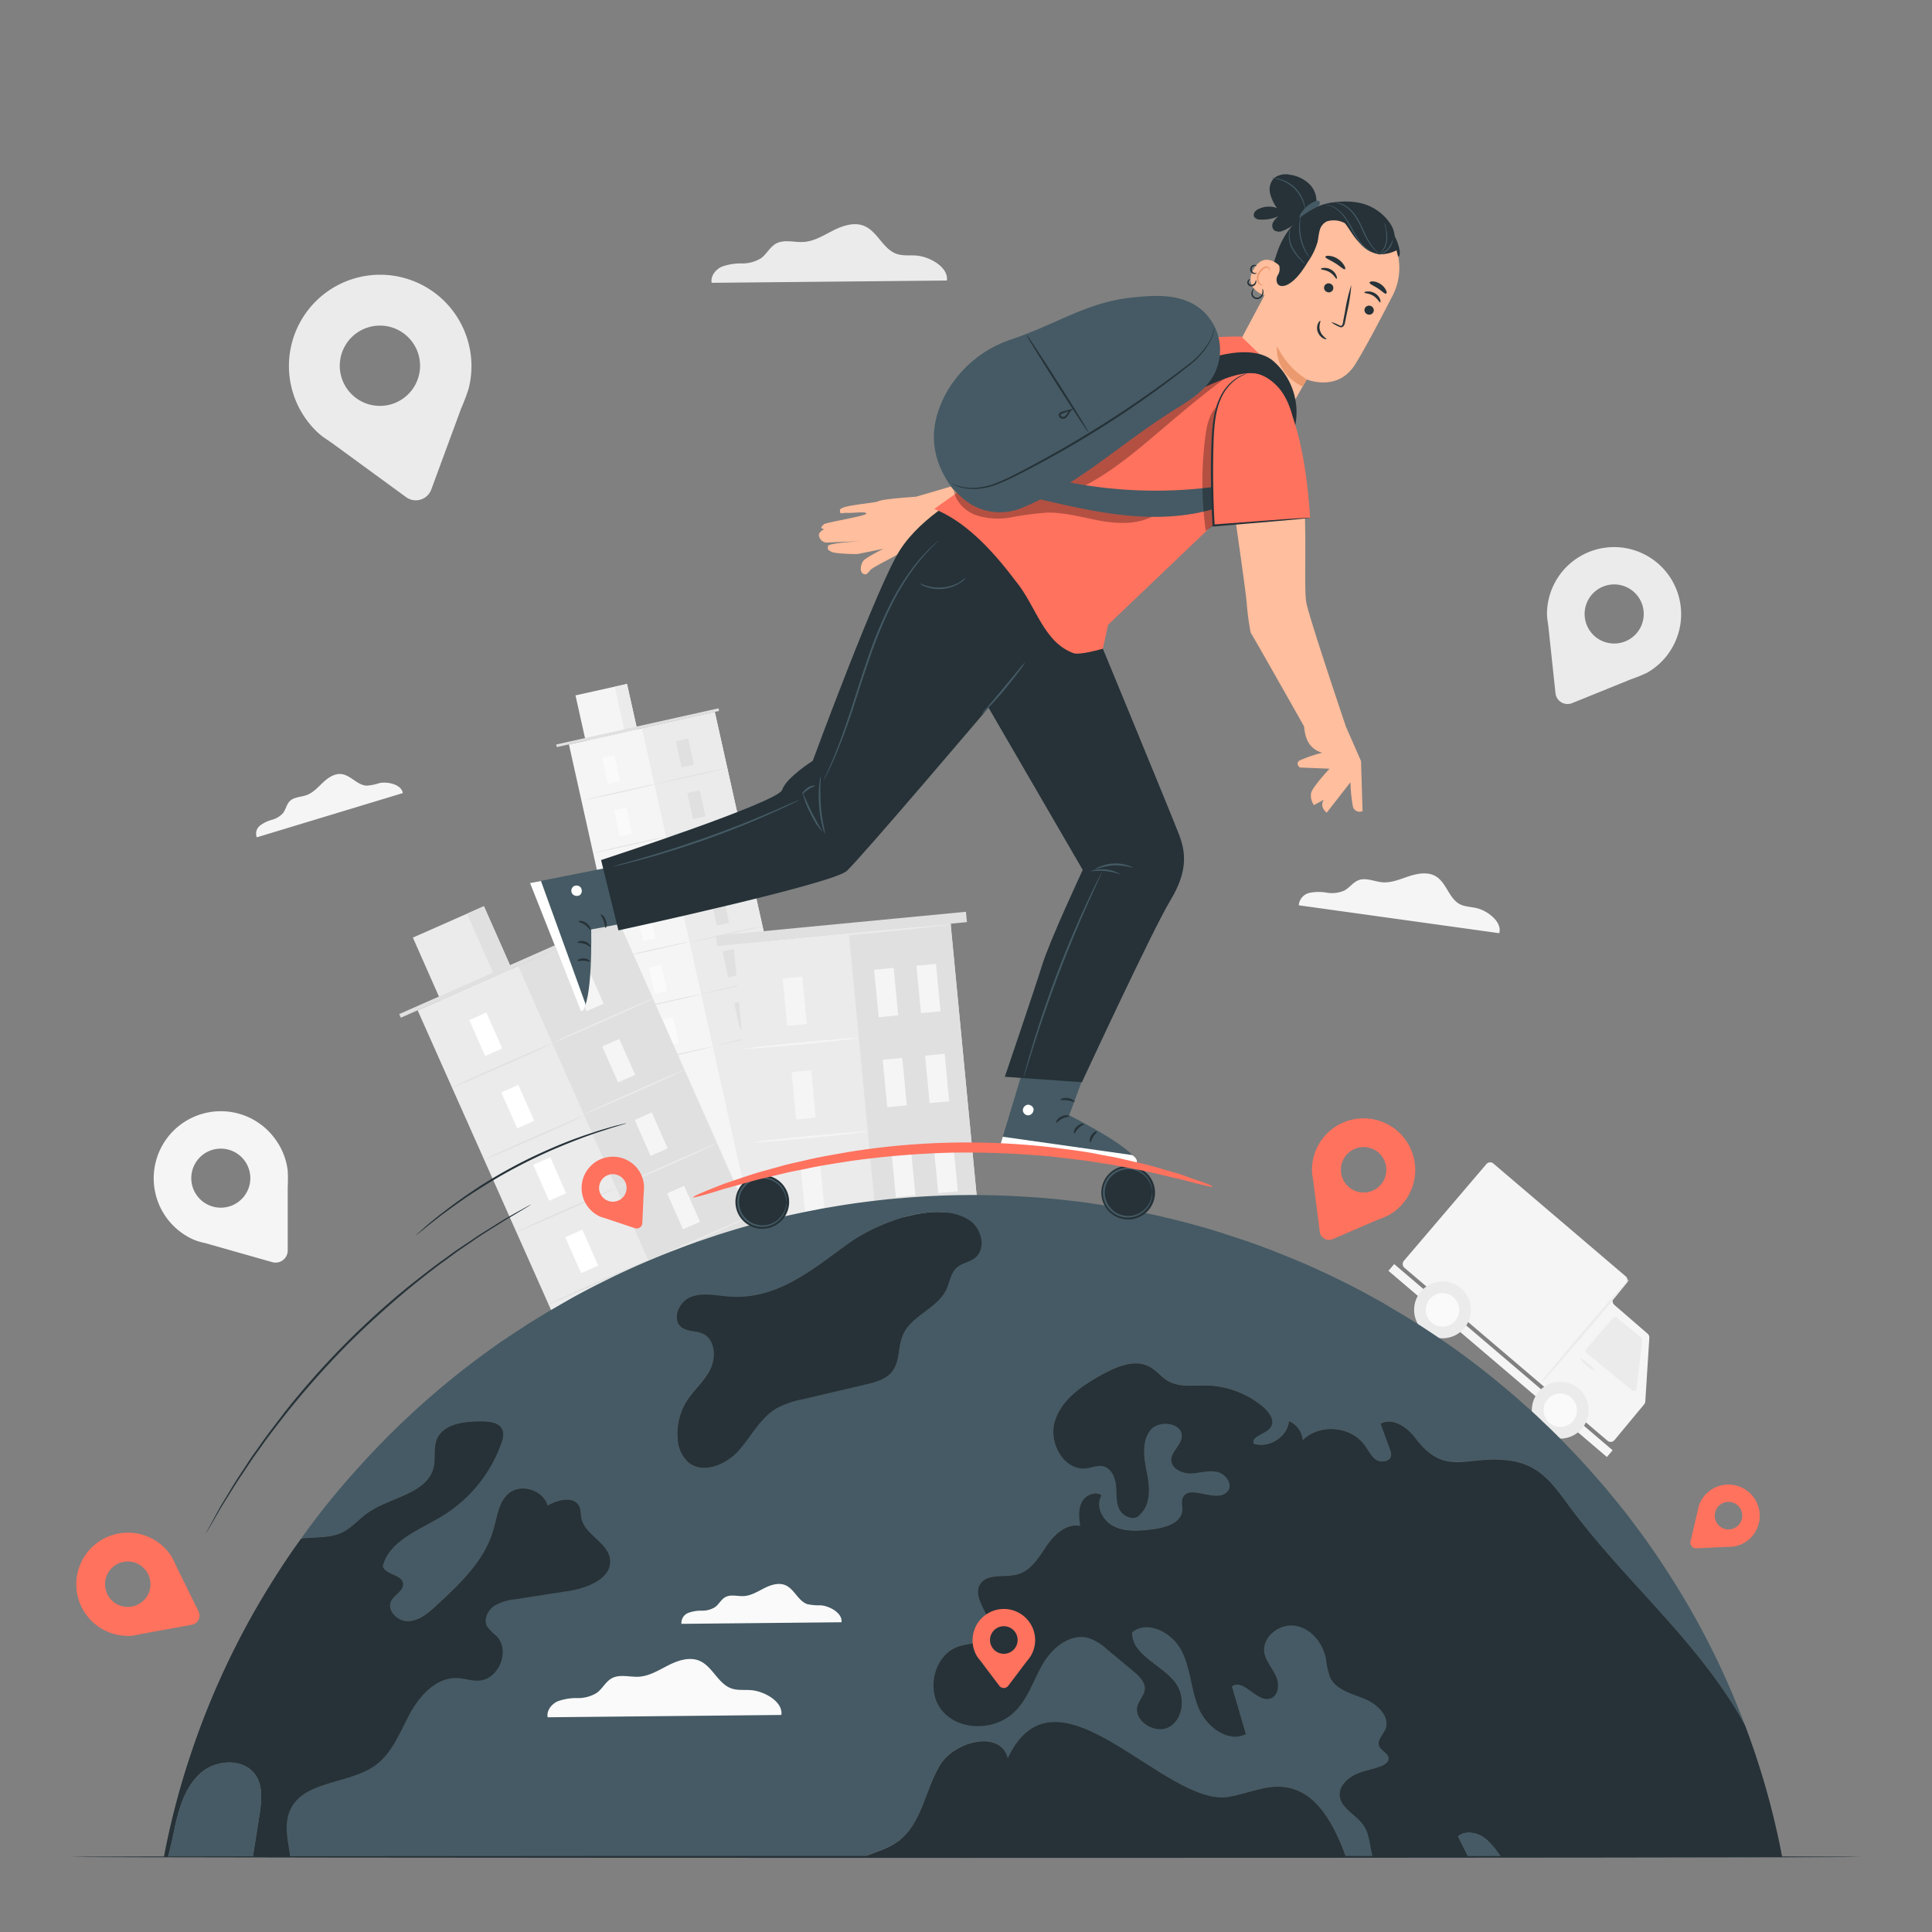 <svg xmlns="http://www.w3.org/2000/svg" viewBox="0 0 500 500"><rect x="0" y="0" width="500" height="500" fill="#808080" stroke="none"/><g id="freepik--background-complete--inject-102"><path d="M432.6,167.89a17.36,17.36,0,1,0-32.24-9.08h0v.08c0,1.31.3,2.42.42,3.87l1.78,16.64a3.14,3.14,0,0,0,4.3,2.57l15.25-6.18a37.09,37.09,0,0,0,3.88-1.57l.06,0h0A17.28,17.28,0,0,0,432.6,167.89Zm-18.78-2.43a7.65,7.65,0,1,1,10.49-2.63A7.66,7.66,0,0,1,413.82,165.46Z" style="fill:#ebebeb"></path><rect x="160.12" y="186.98" width="38.68" height="122.57" transform="translate(-49.71 44.98) rotate(-12.56)" style="fill:#f5f5f5"></rect><rect x="179.19" y="184.88" width="19.34" height="122.24" transform="translate(-48.99 46.98) rotate(-12.56)" style="fill:#ebebeb"></rect><rect x="150.09" y="178.32" width="13.66" height="12.03" transform="translate(-36.34 38.55) rotate(-12.56)" style="fill:#f5f5f5"></rect><rect x="160.36" y="177.19" width="3.26" height="12.03" transform="translate(-35.97 39.63) rotate(-12.56)" style="fill:#ebebeb"></rect><polyline points="144.1 193.35 143.95 192.67 185.95 183.31 186.1 183.99" style="fill:#e0e0e0"></polyline><rect x="156.55" y="195.68" width="3.27" height="6.9" transform="translate(-39.53 39.18) rotate(-12.56)" style="fill:#fafafa"></rect><path d="M169.36,203c0,.07-4.2,1.07-9.41,2.23s-9.45,2-9.47,2,4.2-1.07,9.41-2.23S169.34,202.88,169.36,203Z" style="fill:#e0e0e0"></path><rect x="175.59" y="191.43" width="3.27" height="6.9" transform="translate(-38.15 43.22) rotate(-12.57)" style="fill:#e0e0e0"></rect><path d="M188.4,198.71c0,.07-4.2,1.07-9.41,2.23s-9.45,2.05-9.47,2,4.2-1.07,9.41-2.23S188.38,198.64,188.4,198.71Z" style="fill:#e0e0e0"></path><rect x="178.57" y="204.81" width="3.27" height="6.9" transform="translate(-40.99 44.19) rotate(-12.57)" style="fill:#e0e0e0"></rect><path d="M191.38,212.09c0,.07-4.2,1.07-9.41,2.23s-9.45,2-9.47,2,4.2-1.07,9.41-2.23S191.36,212,191.38,212.09Z" style="fill:#e0e0e0"></path><rect x="181.65" y="218.59" width="3.27" height="6.9" transform="translate(-43.92 45.19) rotate(-12.57)" style="fill:#e0e0e0"></rect><path d="M194.45,225.87c0,.07-4.2,1.07-9.41,2.23s-9.45,2-9.47,2,4.2-1.07,9.41-2.23S194.43,225.79,194.45,225.87Z" style="fill:#e0e0e0"></path><rect x="184.72" y="232.37" width="3.27" height="6.9" transform="translate(-46.84 46.19) rotate(-12.57)" style="fill:#e0e0e0"></rect><path d="M197.52,239.65c0,.07-4.2,1.07-9.41,2.23s-9.45,2-9.47,2,4.2-1.07,9.41-2.23S197.5,239.58,197.52,239.65Z" style="fill:#e0e0e0"></path><rect x="187.7" y="245.76" width="3.27" height="6.9" transform="translate(-49.68 47.16) rotate(-12.56)" style="fill:#e0e0e0"></rect><path d="M200.5,253c0,.07-4.19,1.07-9.41,2.23s-9.45,2.05-9.46,2,4.19-1.07,9.41-2.23S200.49,253,200.5,253Z" style="fill:#e0e0e0"></path><rect x="190.7" y="259.2" width="3.27" height="6.9" transform="translate(-52.53 48.13) rotate(-12.57)" style="fill:#e0e0e0"></rect><rect x="193.73" y="272.82" width="3.27" height="6.9" transform="translate(-55.42 49.11) rotate(-12.56)" style="fill:#e0e0e0"></rect><path d="M203.5,266.47c0,.07-4.2,1.07-9.41,2.24s-9.45,2-9.47,2,4.2-1.07,9.41-2.23S203.48,266.4,203.5,266.47Z" style="fill:#e0e0e0"></path><rect x="159.58" y="209.26" width="3.27" height="6.9" transform="translate(-42.41 40.17) rotate(-12.57)" style="fill:#fafafa"></rect><path d="M172.38,216.53c0,.07-4.19,1.07-9.41,2.23s-9.45,2.05-9.46,2,4.19-1.07,9.41-2.23S172.37,216.46,172.38,216.53Z" style="fill:#e0e0e0"></path><rect x="162.61" y="222.84" width="3.27" height="6.9" transform="translate(-45.3 41.15) rotate(-12.57)" style="fill:#fafafa"></rect><path d="M175.41,230.11c0,.07-4.2,1.07-9.41,2.24s-9.45,2-9.47,2,4.2-1.07,9.41-2.23S175.39,230,175.41,230.11Z" style="fill:#e0e0e0"></path><rect x="165.63" y="236.42" width="3.27" height="6.9" transform="translate(-48.18 42.14) rotate(-12.57)" style="fill:#fafafa"></rect><path d="M178.44,243.7c0,.07-4.2,1.07-9.41,2.23s-9.45,2-9.47,2,4.2-1.07,9.41-2.23S178.42,243.62,178.44,243.7Z" style="fill:#e0e0e0"></path><rect x="168.66" y="250" width="3.27" height="6.9" transform="translate(-51.05 43.11) rotate(-12.56)" style="fill:#fafafa"></rect><path d="M181.46,257.28c0,.07-4.19,1.07-9.4,2.23s-9.46,2-9.47,2,4.19-1.07,9.41-2.23S181.45,257.21,181.46,257.28Z" style="fill:#e0e0e0"></path><rect x="171.69" y="263.58" width="3.27" height="6.9" transform="translate(-53.94 44.1) rotate(-12.57)" style="fill:#fafafa"></rect><path d="M184.49,270.86c0,.07-4.2,1.07-9.41,2.23s-9.45,2.05-9.46,2,4.19-1.07,9.4-2.23S184.47,270.79,184.49,270.86Z" style="fill:#e0e0e0"></path><rect x="174.71" y="277.16" width="3.27" height="6.9" transform="translate(-56.82 45.09) rotate(-12.57)" style="fill:#fafafa"></rect><rect x="193.23" y="241.46" width="56.46" height="74.47" transform="translate(-25.56 22.39) rotate(-5.47)" style="fill:#ebebeb"></rect><rect x="223.16" y="240.03" width="26.47" height="74.47" transform="translate(-25.36 23.8) rotate(-5.47)" style="fill:#e0e0e0"></rect><rect x="203.14" y="252.96" width="5.08" height="12.33" transform="translate(-23.77 20.79) rotate(-5.47)" style="fill:#f5f5f5"></rect><rect x="207.74" y="301.02" width="5.08" height="12.33" transform="translate(-28.33 21.45) rotate(-5.47)" style="fill:#f5f5f5"></rect><path d="M222.26,268.6c0,.14-6.66.89-14.9,1.68s-14.93,1.32-15,1.18,6.66-.89,14.9-1.68S222.25,268.46,222.26,268.6Z" style="fill:#f5f5f5"></path><rect x="205.45" y="277.17" width="5.08" height="12.33" transform="translate(-26.06 21.12) rotate(-5.47)" style="fill:#f5f5f5"></rect><path d="M224.58,292.81c0,.14-6.66.89-14.9,1.68s-14.94,1.32-15,1.18,6.66-.89,14.9-1.68S224.57,292.67,224.58,292.81Z" style="fill:#f5f5f5"></path><rect x="226.8" y="250.7" width="5.08" height="12.33" transform="translate(-23.44 23.03) rotate(-5.47)" style="fill:#f5f5f5"></rect><rect x="237.76" y="249.65" width="5.08" height="12.33" transform="translate(-23.3 24.08) rotate(-5.47)" style="fill:#f5f5f5"></rect><rect x="229.03" y="273.99" width="5.08" height="12.33" transform="translate(-25.66 23.36) rotate(-5.47)" style="fill:#f5f5f5"></rect><rect x="239.99" y="272.94" width="5.08" height="12.33" transform="translate(-25.5 24.39) rotate(-5.47)" style="fill:#f5f5f5"></rect><rect x="231.26" y="297.29" width="5.08" height="12.33" transform="translate(-27.87 23.68) rotate(-5.47)" style="fill:#f5f5f5"></rect><rect x="242.23" y="296.24" width="5.08" height="12.33" transform="translate(-27.72 24.71) rotate(-5.47)" style="fill:#f5f5f5"></rect><rect x="185.32" y="239.05" width="64.95" height="2.69" transform="translate(-21.93 21.86) rotate(-5.47)" style="fill:#e0e0e0"></rect><path d="M246.44,239.25c0,.14-12.53,1.45-28,2.93s-28.07,2.58-28.08,2.44,12.54-1.45,28-2.93S246.43,239.11,246.44,239.25Z" style="fill:#ebebeb"></path><polygon points="196.72 320.62 144.66 343.63 108.08 261.46 160.13 238.45 196.72 320.62" style="fill:#ebebeb"></polygon><rect x="151.07" y="240.36" width="28.46" height="89.95" transform="translate(-101.24 91.17) rotate(-23.84)" style="fill:#e0e0e0"></rect><rect x="109.58" y="237.82" width="20.1" height="17.71" transform="translate(-89.5 69.41) rotate(-23.84)" style="fill:#ebebeb"></rect><rect x="124.24" y="234.72" width="4.79" height="17.71" transform="translate(-87.65 71.98) rotate(-23.84)" style="fill:#e0e0e0"></rect><rect x="100.83" y="249.59" width="63.32" height="1.03" transform="translate(-89.79 74.9) rotate(-23.84)" style="fill:#e0e0e0"></rect><rect x="123.32" y="262.57" width="4.82" height="10.16" transform="translate(-97.47 73.67) rotate(-23.84)" style="fill:#fff"></rect><path d="M142.94,270c.05.1-5.75,2.76-12.93,5.93s-13,5.68-13.1,5.58,5.75-2.75,12.94-5.93S142.9,269.86,142.94,270Z" style="fill:#e0e0e0"></path><rect x="149.57" y="250.97" width="4.82" height="10.16" transform="translate(-90.53 83.29) rotate(-23.84)" style="fill:#f5f5f5"></rect><path d="M169.2,258.35c0,.1-5.75,2.75-12.94,5.93s-13,5.67-13.09,5.57,5.75-2.75,12.94-5.93S169.15,258.25,169.2,258.35Z" style="fill:#ebebeb"></path><rect x="157.73" y="269.41" width="4.82" height="10.16" transform="translate(-97.3 88.16) rotate(-23.84)" style="fill:#f5f5f5"></rect><path d="M177.35,276.8c0,.1-5.75,2.75-12.94,5.93s-13,5.67-13.09,5.57,5.75-2.75,12.94-5.93S177.31,276.7,177.35,276.8Z" style="fill:#ebebeb"></path><rect x="166.13" y="288.42" width="4.82" height="10.16" transform="translate(-104.26 93.18) rotate(-23.84)" style="fill:#f5f5f5"></rect><path d="M185.75,295.8c0,.1-5.75,2.75-12.94,5.93s-13.05,5.67-13.09,5.57,5.75-2.75,12.94-5.93S185.7,295.7,185.75,295.8Z" style="fill:#ebebeb"></path><rect x="174.52" y="307.42" width="4.82" height="10.16" transform="translate(-111.23 98.2) rotate(-23.84)" style="fill:#f5f5f5"></rect><path d="M194.15,314.8c0,.1-5.75,2.76-12.94,5.93s-13.05,5.67-13.09,5.58,5.75-2.76,12.94-5.93S194.1,314.7,194.15,314.8Z" style="fill:#ebebeb"></path><rect x="131.6" y="281.3" width="4.82" height="10.16" transform="translate(-104.33 78.61) rotate(-23.84)" style="fill:#fff"></rect><path d="M151.22,288.68c0,.1-5.75,2.75-12.94,5.93s-13,5.67-13.09,5.58,5.75-2.76,12.94-5.93S151.18,288.58,151.22,288.68Z" style="fill:#e0e0e0"></path><rect x="139.87" y="300.03" width="4.82" height="10.16" transform="translate(-111.2 83.56) rotate(-23.84)" style="fill:#fff"></rect><path d="M159.5,307.41c0,.1-5.75,2.75-12.94,5.93s-13.05,5.67-13.09,5.57,5.75-2.75,12.93-5.93S159.45,307.31,159.5,307.41Z" style="fill:#e0e0e0"></path><rect x="148.15" y="318.76" width="4.82" height="10.16" transform="translate(-118.06 88.51) rotate(-23.84)" style="fill:#fff"></rect><path d="M167.77,326.14c0,.1-5.74,2.75-12.93,5.93s-13.05,5.67-13.09,5.57,5.74-2.75,12.93-5.93S167.73,326,167.77,326.14Z" style="fill:#e0e0e0"></path><path d="M384.66,301.29l-21.33,25a1.28,1.28,0,0,0,.14,1.81L416,372.85a1.28,1.28,0,0,0,1.82-.15l7.69-9.27a1.33,1.33,0,0,0,.29-.74l1.05-16.47a1.27,1.27,0,0,0-.44-1.05l-8.62-7.46a1.28,1.28,0,0,1-.13-1.8l3.22-3.79a1.27,1.27,0,0,0-.14-1.8l-34.22-29.17A1.28,1.28,0,0,0,384.66,301.29Z" style="fill:#f5f5f5"></path><path d="M417.35,341.15l-6.84,8a.72.72,0,0,0,.09,1l11.76,9.67a.74.74,0,0,0,1.2-.49L425,346.79a.74.74,0,0,0-.26-.65l-6.32-5.09A.73.73,0,0,0,417.35,341.15Z" style="fill:#ebebeb"></path><rect x="351.17" y="350.97" width="74.28" height="2.29" transform="translate(321.2 -167.76) rotate(40.44)" style="fill:#f5f5f5"></rect><path d="M378.92,343.76a7.35,7.35,0,1,1-.83-10.36A7.34,7.34,0,0,1,378.92,343.76Z" style="fill:#ebebeb"></path><path d="M376.62,341.8a4.33,4.33,0,1,1-.49-6.1A4.33,4.33,0,0,1,376.62,341.8Z" style="fill:#fafafa"></path><path d="M398.62,358.09c-.14-.12,4.9-6.26,11.25-13.71s11.61-13.39,11.75-13.27-4.89,6.26-11.24,13.71S398.77,358.21,398.62,358.09Z" style="fill:#ebebeb"></path><path d="M409.38,369.73a7.35,7.35,0,1,1-.82-10.36A7.33,7.33,0,0,1,409.38,369.73Z" style="fill:#ebebeb"></path><path d="M407.08,367.77a4.32,4.32,0,1,1-.48-6.1A4.32,4.32,0,0,1,407.08,367.77Z" style="fill:#fafafa"></path><path d="M412.6,354.66c-.12.14-1-.43-2-1.27s-1.7-1.64-1.58-1.78,1,.43,2,1.27S412.72,354.52,412.6,354.66Z" style="fill:#ebebeb"></path><path d="M71,294.49A17.36,17.36,0,1,0,50.54,321h0l.08,0c1.21.5,2.36.63,3.74,1.07l16.1,4.57a3.14,3.14,0,0,0,4-3V307.18a37.68,37.68,0,0,0,0-4.19v-.06h0A17.35,17.35,0,0,0,71,294.49ZM61.75,311a7.64,7.64,0,1,1,1.49-10.7A7.64,7.64,0,0,1,61.75,311Z" style="fill:#f5f5f5"></path><path d="M121,87.93a23.61,23.61,0,1,0-38.63,24.13h0l.09.07c1.31,1.2,2.71,1.92,4.27,3.12l18.38,13.42a4.26,4.26,0,0,0,6.51-2l7.74-21a51.37,51.37,0,0,0,2-5.34l0-.08h0A23.43,23.43,0,0,0,121,87.93ZM101.33,104.6a10.39,10.39,0,1,1,6.94-12.95A10.39,10.39,0,0,1,101.33,104.6Z" style="fill:#ebebeb"></path><path d="M245.05,72.6c.47-3.38-4.31-6.17-7.9-6.46-1.71-.13-3.49.13-5.11-.44-3.51-1.22-4.92-5.76-8.35-7.21-2.56-1.08-5.51-.12-8,1.13s-4.94,2.83-7.72,3c-2.41.15-5-.74-7.15.43-1.57.88-2.4,2.7-3.85,3.77a9.19,9.19,0,0,1-5,1.36,14.36,14.36,0,0,0-5.19.85c-1.6.73-2.93,2.43-2.6,4.16Z" style="fill:#ebebeb"></path><path d="M104.25,205.25c-.33-2.19-3.81-3.05-6.1-2.58a12.85,12.85,0,0,1-3.26.66c-2.41-.12-4.11-2.69-6.51-3-1.79-.21-3.46.93-4.77,2.16s-2.56,2.66-4.26,3.28c-1.47.54-3.27.46-4.37,1.58-.82.83-1,2.11-1.71,3.05a5.91,5.91,0,0,1-2.88,1.76,9.11,9.11,0,0,0-3.07,1.48,2.65,2.65,0,0,0-.86,3.06Z" style="fill:#f5f5f5"></path><path d="M388,241.51c.83-2.82-2.88-5.8-5.9-6.5-1.44-.34-3-.34-4.29-1-2.83-1.49-3.45-5.53-6.18-7.19-2-1.25-4.67-.81-6.95-.06s-4.56,1.77-6.94,1.57c-2.07-.18-4.19-1.27-6.14-.54-1.45.55-2.38,2-3.75,2.71a7.85,7.85,0,0,1-4.46.52,12.25,12.25,0,0,0-4.52.06,3.54,3.54,0,0,0-2.74,3.21Z" style="fill:#f5f5f5"></path></g><g id="freepik--Planet--inject-102"><path d="M346.73,464.65c-.17-2.33,1.79-4.4,3.95-5.4s4.59-1.34,6.81-2.24c.88-.37,1.86-1,1.89-1.94,0-1.4-1.95-2-2.46-3.27-.54-1.47,1-2.83,1.62-4.27,1.38-3.27-2.06-6.57-5.4-7.91s-7.32-2.3-8.87-5.5a18.76,18.76,0,0,1-1.08-4.78c-.78-4-3.78-7.94-7.89-8.61s-8.74,3-8.07,7c.41,2.24,2.09,4,3,6s.68,5.14-1.48,5.81c-3.54,1.07-6.95-5.34-9.92-3.14,1.22,4.11,2.4,8.21,3.61,12.35-4.65,2.34-10.22-1.9-12.21-6.71s-2.06-10.24-4.42-14.85-8.74-8.07-12.79-4.8c-.2,5.94,7.73,8.34,11.24,13.15,2.53,3.47,2.16,9.11-1.59,11.31s-9.61-1.63-8.2-5.67c.51-1.4,1.69-2.57,1.82-4.08.14-1.86-1.45-3.37-2.9-4.57-2.26-1.9-4.52-3.77-6.78-5.64a14.2,14.2,0,0,0-4.82-3c-4.66-1.34-9.31,2.4-11.78,6.51s-3.84,9-7.25,12.41c-4.89,5-14.17,5.31-18.76.07s-2.26-15,4.52-16.95c2.57-.7,5.8-.64,7.16-2.88,2.36-4-4.39-9-2.06-13,1.78-3.07,6.51-1.67,9.95-2.71s5.33-4.44,7.35-7.37,5.13-5.84,8.64-5.08c-.27-2-.54-4.23.37-6.07s3.48-3.07,5.16-1.87c-1.72,2.81.34,6.71,3.34,8.11s6.51,1.07,9.82.7,7.46-1.6,7.73-4.87c.1-1.07-.31-2.2.1-3.2,1.45-3.91,8.74,1.46,11.54-1.67,1.62-1.64-.17-4.54-2.43-5.08s-4.56.27-6.85.34-5.1-1.1-5.2-3.37,2.43-3.84,2.7-6c.44-3.74-6-4.71-8.23-1.67s-1.45,7.21-.78,10.91,1.05,8.08-1.72,10.68c-1.18,1.77-4.25.84-5.26-1s-.81-4.14-1-6.24-1.11-4.54-3.2-5.11c-1.45-.4-3,.3-4.49.5-5.87.7-9.95-6.81-8.1-12.35s7.15-9.14,12.32-12c3.78-2.07,8.47-4,12.21-1.9,1.75,1,3,2.63,4.69,3.64,3,1.73,6.65,1.1,10.05,1.16A23.62,23.62,0,0,1,327,364.16c1.52,1.37,2.93,3.64,1.75,5.28s-4.95,2.1-4.31,4.14c4,1.3,8.73-1.74,9.17-5.84a6,6,0,0,1,3.54,4.93c4.29-4.3,12.52-3.67,16,1.31.94,1.3,1.62,2.87,3,3.77s3.71.43,3.88-1.14a3.13,3.13,0,0,0-.27-1.47c-.81-2.27-1.65-4.5-2.46-6.74,3.13-1.67,6.84.94,9,3.74,7.89,10.45,13.53,4.17,24.66,5.87,7.53,1.14,10.83,5.91,15.08,11.68,13,17.76,30.23,32.31,42.07,50.87,1.25,1.93,2.4,3.9,3.48,5.9-.2-.5-.37-1-.58-1.5a204.76,204.76,0,0,0-17.2-34.61c-1.45-2.33-2.94-4.64-4.45-6.91-.95-1.4-1.93-2.83-2.91-4.2-1.24-1.8-2.56-3.54-3.88-5.27-1-1.41-2.09-2.77-3.17-4.11-.74-.93-1.52-1.87-2.29-2.8s-1.69-2.1-2.63-3.14l-2.84-3.24c-.27-.33-.57-.66-.91-1-1-1.13-2-2.23-3.07-3.33a1,1,0,0,0-.3-.34c-.27-.3-.57-.6-.88-.9-.84-.93-1.75-1.84-2.63-2.74-1.45-1.46-2.94-2.93-4.45-4.33-1.25-1.24-2.53-2.41-3.85-3.58-1.15-1-2.29-2.06-3.47-3.07s-2.3-2-3.48-2.93c-1.42-1.2-2.87-2.37-4.35-3.54h0q-6.12-4.86-12.61-9.18c-1.08-.73-2.13-1.43-3.21-2.13s-2.19-1.41-3.27-2.07-2.19-1.37-3.31-2-2.22-1.33-3.34-2c-.91-.54-1.78-1-2.7-1.51a13.5,13.5,0,0,0-1.38-.76c-1.92-1.07-3.88-2.11-5.84-3.07-1-.5-1.95-1-3-1.47-1.24-.64-2.53-1.24-3.81-1.8a3.33,3.33,0,0,0-.57-.27c-1.15-.54-2.29-1.07-3.48-1.57-1.65-.7-3.3-1.4-5-2.07-1.89-.77-3.78-1.53-5.71-2.24-2.12-.8-4.25-1.56-6.41-2.26s-4.35-1.44-6.54-2.11-4.39-1.27-6.62-1.87c-4.38-1.16-8.83-2.2-13.32-3.1a2.17,2.17,0,0,1-.24-.07c-1.72-.33-3.44-.66-5.16-.93a1.72,1.72,0,0,0-.34-.07c-.74-.13-1.51-.26-2.29-.36-3.21-.54-6.44-1-9.72-1.34a10.65,10.65,0,0,0-1.18-.13c-.94-.14-1.89-.2-2.87-.3-2.15-.2-4.31-.37-6.51-.5s-4.55-.27-6.85-.34-4.79-.13-7.18-.13q-9.51,0-18.83.83c-1.48.1-2.93.24-4.38.4s-3,.34-4.56.54-3,.4-4.52.63-3,.47-4.52.74c-1.28.2-2.6.43-3.88.7-3.17.6-6.31,1.26-9.41,2-1.45.33-2.9.7-4.35,1.1s-2.91.77-4.32,1.17c-2.4.67-4.73,1.4-7.05,2.13h0c-1.89.64-3.81,1.27-5.66,1.91a.25.25,0,0,0-.14.06c-1.92.67-3.78,1.37-5.67,2.11l-.3.1c-1.72.66-3.44,1.36-5.13,2.07-2.13.86-4.22,1.8-6.28,2.73-1.75.8-3.47,1.6-5.16,2.44s-3.64,1.8-5.43,2.73l-.2.11c-1.72.9-3.44,1.83-5.13,2.8s-3.47,2-5.19,3h0c-1.62,1-3.2,1.93-4.79,2.93-.61.37-1.18.77-1.79,1.17-1.68,1.07-3.3,2.17-5,3.3-2,1.37-4,2.81-5.93,4.24-1.73,1.27-3.41,2.57-5.07,3.87A212.4,212.4,0,0,0,92.59,380c-2.87,3.13-5.57,6.34-8.2,9.61-2.23,2.8-4.39,5.64-6.45,8.58.54-.07,1.09-.14,1.62-.17,3-.23,6.25-.13,9-1.44,2.53-1.23,4.32-3.47,6.61-5.07,5.87-4.14,15.49-4.91,17.07-11.85.54-2.33-.1-4.87.78-7.11,1.65-4.17,7.29-4.77,11.81-4.7,1.92,0,4.18.27,5.06,1.93.64,1.17.27,2.64-.21,3.88a36.34,36.34,0,0,1-15.48,18.82c-5.87,3.54-13.53,6.27-15.15,12.88.81,2.24,4.93,2.07,5.26,4.41.24,1.86-2.19,2.83-3.07,4.5-1.28,2.44,1.66,5.41,4.46,5.27s5.13-2.13,7.18-4c6.14-5.64,12.59-11.72,14.81-19.72,1-3.31,1.29-7.18,4-9.38,3.21-2.61,8.95-.8,10,3.17,2.66-1.47,6.81-2.57,8.19.17.48,1,.34,2.1.58,3.13.87,4.27,6.78,6.21,7.39,10.51.7,5-5.74,7.55-10.77,8.32-4.55.7-9.11,1.4-13.66,2.13a12.71,12.71,0,0,0-5.67,1.8c-1.62,1.2-2.63,3.47-1.69,5.24a13.84,13.84,0,0,0,2.37,2.41c3.78,3.73.67,11.44-4.66,11.61-1.82.07-3.61-.6-5.43-.67-5.4-.23-9.68,4.47-12.25,9.18s-4.49,10.08-8.8,13.28c-7,5.17-18.93,4-22.3,11.92-1.35,3.2-.65,6.8-.11,10.24.09.54.16,1.1.23,1.66H223.41c3.09-1.23,6.44-2.14,9.08-4.1,6.08-4.5,6.89-13.08,10.72-19.56S259,447.67,260.8,455c12.68-26.84,40.7,13,57.36,10,4.84-.87,9.56-3.17,14.43-2.49,8.39,1.16,12.82,10.09,15.75,18h7c-.8-2.78-.76-5.84-2.39-8.2C351,469.59,347,468,346.73,464.65ZM233.63,345.5c-1.31,3-.72,6.78-2.73,9.4-1.6,2.07-4.37,2.81-6.93,3.41l-16.12,3.79a24.52,24.52,0,0,0-6.93,2.38c-4.22,2.5-6.47,7.22-9.73,10.86s-9.1,6.25-12.95,3.22a8.78,8.78,0,0,1-2.89-6.21,15.8,15.8,0,0,1,2.3-9.66c1.83-3,4.64-5.29,6.19-8.4s1.24-7.68-2-9.14c-1.72-.79-3.89-.48-5.42-1.59-2.75-2-.78-6.74,2.41-7.94s6.74-.26,10.15-.05c12.35.78,21.44-7.22,30.73-13.87,7.23-5.17,22.62-11.28,31-6,3.33,2.11,4.64,7.53,1.5,9.91-1.41,1.06-3.35,1.3-4.66,2.48-1.57,1.42-1.79,3.74-2.69,5.65C242.55,338.68,235.8,340.48,233.63,345.5Z" style="fill:#455a64"></path><g style="opacity:0.3"><path d="M230.9,354.9c2-2.62,1.42-6.37,2.73-9.4,2.17-5,8.92-6.82,11.26-11.76.9-1.91,1.12-4.23,2.69-5.65,1.31-1.18,3.25-1.42,4.66-2.48,3.14-2.38,1.83-7.8-1.5-9.91-8.36-5.28-23.75.83-31,6-9.29,6.65-18.38,14.65-30.73,13.87-3.41-.21-6.95-1.14-10.15.05s-5.16,5.93-2.41,7.94c1.53,1.11,3.7.8,5.42,1.59,3.19,1.46,3.51,6,2,9.14s-4.36,5.44-6.19,8.4a15.8,15.8,0,0,0-2.3,9.66,8.78,8.78,0,0,0,2.89,6.21c3.85,3,9.7.43,12.95-3.22s5.51-8.36,9.73-10.86a24.52,24.52,0,0,1,6.93-2.38L224,358.31C226.53,357.71,229.3,357,230.9,354.9Z"></path><path d="M332.59,462.52c-4.87-.68-9.59,1.62-14.43,2.49-16.66,3-44.68-36.88-57.36-10-1.77-7.3-13.76-4.55-17.59,1.93s-4.64,15.06-10.72,19.56c-2.64,2-6,2.87-9.08,4.1H348.34C345.41,472.61,341,463.68,332.59,462.52Z"></path><path d="M157.84,403.44c-.61-4.3-6.52-6.24-7.39-10.51-.24-1-.1-2.17-.58-3.13-1.38-2.74-5.53-1.64-8.19-.17-1.08-4-6.82-5.78-10-3.17-2.69,2.2-3,6.07-4,9.38-2.22,8-8.67,14.08-14.81,19.72-2,1.87-4.38,3.87-7.18,4s-5.74-2.83-4.46-5.27c.88-1.67,3.31-2.64,3.07-4.5-.33-2.34-4.45-2.17-5.26-4.41,1.62-6.61,9.28-9.34,15.15-12.88a36.34,36.34,0,0,0,15.48-18.82c.48-1.24.85-2.71.21-3.88-.88-1.66-3.14-1.93-5.06-1.93-4.52-.07-10.16.53-11.81,4.7-.88,2.24-.24,4.78-.78,7.11-1.58,6.94-11.2,7.71-17.07,11.85-2.29,1.6-4.08,3.84-6.61,5.07-2.73,1.31-5.94,1.21-9,1.44-.53,0-1.08.1-1.62.17Q75.17,402,72.58,406t-5,8.05A207.19,207.19,0,0,0,49.1,454.84q-2.48,7.49-4.38,15.21-1.28,5.2-2.28,10.51h1c.67-2.32,1.17-4.64,1.59-6.66.11-.51.21-1,.31-1.47,1.12-5,2.77-10.31,6.72-13.69S62.93,455,66,459.18c2.19,3,1.69,7.11,1.12,10.78S66,477,65.43,480.56H75.1c-.07-.56-.14-1.12-.23-1.66-.54-3.44-1.24-7,.11-10.24,3.37-8,15.35-6.75,22.3-11.92,4.31-3.2,6.24-8.58,8.8-13.28s6.85-9.41,12.25-9.18c1.82.07,3.61.74,5.43.67,5.33-.17,8.44-7.88,4.66-11.61a13.84,13.84,0,0,1-2.37-2.41c-.94-1.77.07-4,1.69-5.24a12.71,12.71,0,0,1,5.67-1.8c4.55-.73,9.11-1.43,13.66-2.13C152.1,411,158.54,408.42,157.84,403.44Z"></path><path d="M457,462.75c-.8-2.75-1.64-5.48-2.54-8.19s-1.85-5.39-2.86-8.06v0h0c-1.08-2-2.23-4-3.48-5.9-11.84-18.56-29-33.11-42.07-50.87-4.25-5.77-7.55-10.54-15.08-11.68-11.13-1.7-16.77,4.58-24.66-5.87-2.13-2.8-5.84-5.41-9-3.74.81,2.24,1.65,4.47,2.46,6.74a3.13,3.13,0,0,1,.27,1.47c-.17,1.57-2.53,2-3.88,1.14s-2-2.47-3-3.77c-3.51-5-11.74-5.61-16-1.31a6,6,0,0,0-3.54-4.93c-.44,4.1-5.19,7.14-9.17,5.84-.64-2,3-2.41,4.31-4.14s-.23-3.91-1.75-5.28a23.62,23.62,0,0,0-14.68-5.64c-3.4-.06-7.08.57-10.05-1.16-1.72-1-2.94-2.67-4.69-3.64-3.74-2.1-8.43-.17-12.21,1.9-5.17,2.84-10.5,6.41-12.32,12s2.23,13,8.1,12.35c1.48-.2,3-.9,4.49-.5,2.09.57,3,3,3.2,5.11s-.07,4.37,1,6.24,4.08,2.8,5.26,1c2.77-2.6,2.43-7,1.72-10.68s-1.45-7.88.78-10.91,8.67-2.07,8.23,1.67c-.27,2.2-2.8,3.8-2.7,6s2.9,3.47,5.2,3.37,4.62-.9,6.85-.34,4.05,3.44,2.43,5.08c-2.8,3.13-10.09-2.24-11.54,1.67-.41,1,0,2.13-.1,3.2-.27,3.27-4.42,4.47-7.73,4.87s-6.81.7-9.82-.7-5.06-5.3-3.34-8.11c-1.68-1.2-4.25,0-5.16,1.87s-.64,4-.37,6.07c-3.51-.76-6.65,2.17-8.64,5.08s-3.94,6.34-7.35,7.37-8.17-.36-9.95,2.71c-2.33,4,4.42,9.07,2.06,13-1.36,2.24-4.59,2.18-7.16,2.88-6.78,1.9-9.14,11.71-4.52,16.95s13.87,4.94,18.76-.07c3.41-3.44,4.79-8.27,7.25-12.41s7.12-7.85,11.78-6.51a14.2,14.2,0,0,1,4.82,3c2.26,1.87,4.52,3.74,6.78,5.64,1.45,1.2,3,2.71,2.9,4.57-.13,1.51-1.31,2.68-1.82,4.08-1.41,4,4.49,7.87,8.2,5.67s4.12-7.84,1.59-11.31c-3.51-4.81-11.44-7.21-11.24-13.15,4.05-3.27,10.43.16,12.79,4.8s2.43,10.08,4.42,14.85,7.56,9.05,12.21,6.71c-1.21-4.14-2.39-8.24-3.61-12.35,3-2.2,6.38,4.21,9.92,3.14,2.16-.67,2.43-3.74,1.48-5.81s-2.59-3.8-3-6c-.67-4.07,3.92-7.71,8.07-7s7.11,4.58,7.89,8.61a18.76,18.76,0,0,0,1.08,4.78c1.55,3.2,5.57,4.17,8.87,5.5s6.78,4.64,5.4,7.91c-.64,1.44-2.16,2.8-1.62,4.27.51,1.3,2.46,1.87,2.46,3.27,0,.94-1,1.57-1.89,1.94-2.22.9-4.65,1.2-6.81,2.24s-4.12,3.07-3.95,5.4c.27,3.34,4.29,4.94,6.18,7.71,1.63,2.36,1.59,5.42,2.39,8.2H380c-.89-1.78-1.77-3.55-2.67-5.33,2-1.67,5.16-1,7.22.67a23,23,0,0,1,3.9,4.66h72.76Q459.49,471.52,457,462.75Z"></path></g><path d="M244.89,333.74c.9-1.91,1.12-4.23,2.69-5.65,1.31-1.18,3.25-1.42,4.66-2.48,3.14-2.38,1.83-7.8-1.5-9.91-8.36-5.28-23.75.83-31,6-9.29,6.65-18.38,14.65-30.73,13.87-3.41-.21-6.95-1.14-10.15.05s-5.16,5.93-2.41,7.94c1.53,1.11,3.7.8,5.42,1.59,3.19,1.46,3.51,6,2,9.14s-4.36,5.44-6.19,8.4a15.8,15.8,0,0,0-2.3,9.66,8.78,8.78,0,0,0,2.89,6.21c3.85,3,9.7.43,12.95-3.22s5.51-8.36,9.73-10.86a24.52,24.52,0,0,1,6.93-2.38L224,358.31c2.56-.6,5.33-1.34,6.93-3.41,2-2.62,1.42-6.37,2.73-9.4C235.8,340.48,242.55,338.68,244.89,333.74Z" style="fill:#263238"></path><path d="M332.59,462.52c-4.87-.68-9.59,1.62-14.43,2.49-16.66,3-44.68-36.88-57.36-10-1.77-7.3-13.76-4.55-17.59,1.93s-4.64,15.06-10.72,19.56c-2.64,2-6,2.87-9.08,4.1H348.34C345.41,472.61,341,463.68,332.59,462.52Z" style="fill:#263238"></path><path d="M454.45,454.56c-.9-2.71-1.85-5.39-2.86-8.06v0h0c-1.08-2-2.23-4-3.48-5.9-11.84-18.56-29-33.11-42.07-50.87-4.25-5.77-7.55-10.54-15.08-11.68-11.13-1.7-16.77,4.58-24.66-5.87-2.13-2.8-5.84-5.41-9-3.74.81,2.24,1.65,4.47,2.46,6.74a3.13,3.13,0,0,1,.27,1.47c-.17,1.57-2.53,2-3.88,1.14s-2-2.47-3-3.77c-3.51-5-11.74-5.61-16-1.31a6,6,0,0,0-3.54-4.93c-.44,4.1-5.19,7.14-9.17,5.84-.64-2,3-2.41,4.31-4.14s-.23-3.91-1.75-5.28a23.62,23.62,0,0,0-14.68-5.64c-3.4-.06-7.08.57-10.05-1.16-1.72-1-2.94-2.67-4.69-3.64-3.74-2.1-8.43-.17-12.21,1.9-5.17,2.84-10.5,6.41-12.32,12s2.23,13,8.1,12.35c1.48-.2,3-.9,4.49-.5,2.09.57,3,3,3.2,5.11s-.07,4.37,1,6.24,4.08,2.8,5.26,1c2.77-2.6,2.43-7,1.72-10.68s-1.45-7.88.78-10.91,8.67-2.07,8.23,1.67c-.27,2.2-2.8,3.8-2.7,6s2.9,3.47,5.2,3.37,4.62-.9,6.85-.34,4.05,3.44,2.43,5.08c-2.8,3.13-10.09-2.24-11.54,1.67-.41,1,0,2.13-.1,3.2-.27,3.27-4.42,4.47-7.73,4.87s-6.81.7-9.82-.7-5.06-5.3-3.34-8.11c-1.68-1.2-4.25,0-5.16,1.87s-.64,4-.37,6.07c-3.51-.76-6.65,2.17-8.64,5.08s-3.94,6.34-7.35,7.37-8.17-.36-9.95,2.71c-2.33,4,4.42,9.07,2.06,13-1.36,2.24-4.59,2.18-7.16,2.88-6.78,1.9-9.14,11.71-4.52,16.95s13.87,4.94,18.76-.07c3.41-3.44,4.79-8.27,7.25-12.41s7.12-7.85,11.78-6.51a14.2,14.2,0,0,1,4.82,3c2.26,1.87,4.52,3.74,6.78,5.64,1.45,1.2,3,2.71,2.9,4.57-.13,1.51-1.31,2.68-1.82,4.08-1.41,4,4.49,7.87,8.2,5.67s4.12-7.84,1.59-11.31c-3.51-4.81-11.44-7.21-11.24-13.15,4.05-3.27,10.43.16,12.79,4.8s2.43,10.08,4.42,14.85,7.56,9.05,12.21,6.71c-1.21-4.14-2.39-8.24-3.61-12.35,3-2.2,6.38,4.21,9.92,3.14,2.16-.67,2.43-3.74,1.48-5.81s-2.59-3.8-3-6c-.67-4.07,3.92-7.71,8.07-7s7.11,4.58,7.89,8.61a18.76,18.76,0,0,0,1.08,4.78c1.55,3.2,5.57,4.17,8.87,5.5s6.78,4.64,5.4,7.91c-.64,1.44-2.16,2.8-1.62,4.27.51,1.3,2.46,1.87,2.46,3.27,0,.94-1,1.57-1.89,1.94-2.22.9-4.65,1.2-6.81,2.24s-4.12,3.07-3.95,5.4c.27,3.34,4.29,4.94,6.18,7.71,1.63,2.36,1.59,5.42,2.39,8.2H380c-.89-1.78-1.77-3.55-2.67-5.33,2-1.67,5.16-1,7.22.67a23,23,0,0,1,3.9,4.66h72.76q-1.72-9-4.22-17.81C456.19,460,455.35,457.27,454.45,454.56Z" style="fill:#263238"></path><path d="M384.55,475.9c-2.06-1.64-5.23-2.34-7.22-.67.9,1.78,1.78,3.55,2.67,5.33h8.45A23,23,0,0,0,384.55,475.9Z" style="fill:#455a64"></path><path d="M75,468.66c3.37-8,15.35-6.75,22.3-11.92,4.31-3.2,6.24-8.58,8.8-13.28s6.85-9.41,12.25-9.18c1.82.07,3.61.74,5.43.67,5.33-.17,8.44-7.88,4.66-11.61a13.84,13.84,0,0,1-2.37-2.41c-.94-1.77.07-4,1.69-5.24a12.71,12.71,0,0,1,5.67-1.8c4.55-.73,9.11-1.43,13.66-2.13,5-.77,11.47-3.34,10.77-8.32-.61-4.3-6.52-6.24-7.39-10.51-.24-1-.1-2.17-.58-3.13-1.38-2.74-5.53-1.64-8.19-.17-1.08-4-6.82-5.78-10-3.17-2.69,2.2-3,6.07-4,9.38-2.22,8-8.67,14.08-14.81,19.72-2,1.87-4.38,3.87-7.18,4s-5.74-2.83-4.46-5.27c.88-1.67,3.31-2.64,3.07-4.5-.33-2.34-4.45-2.17-5.26-4.41,1.62-6.61,9.28-9.34,15.15-12.88a36.34,36.34,0,0,0,15.48-18.82c.48-1.24.85-2.71.21-3.88-.88-1.66-3.14-1.93-5.06-1.93-4.52-.07-10.16.53-11.81,4.7-.88,2.24-.24,4.78-.78,7.11-1.58,6.94-11.2,7.71-17.07,11.85-2.29,1.6-4.08,3.84-6.61,5.07-2.73,1.31-5.94,1.21-9,1.44-.53,0-1.08.1-1.62.17Q75.17,402,72.58,406t-5,8.05A207.19,207.19,0,0,0,49.1,454.84q-2.48,7.49-4.38,15.21-1.28,5.2-2.28,10.51h1c.67-2.32,1.17-4.64,1.59-6.66.11-.51.21-1,.31-1.47,1.12-5,2.77-10.31,6.72-13.69S62.93,455,66,459.18c2.19,3,1.69,7.11,1.12,10.78S66,477,65.43,480.56H75.1c-.07-.56-.14-1.12-.23-1.66C74.33,475.46,73.63,471.86,75,468.66Z" style="fill:#263238"></path><path d="M66,459.18c-3.07-4.21-10-3.81-13.93-.44s-5.6,8.65-6.72,13.69c-.1.46-.2,1-.31,1.47-.42,2-.92,4.34-1.59,6.66h22q.84-5.31,1.69-10.6C67.69,466.29,68.19,462.18,66,459.18Z" style="fill:#455a64"></path><path d="M202.22,443.83c.47-3.37-4.28-6.13-7.85-6.42-1.7-.14-3.46.12-5.07-.44-3.49-1.22-4.89-5.72-8.29-7.16-2.55-1.07-5.48-.12-7.95,1.12s-4.91,2.81-7.66,3c-2.4.15-5-.74-7.11.43-1.56.87-2.38,2.68-3.82,3.74a9.17,9.17,0,0,1-5,1.36,13.93,13.93,0,0,0-5.15.84c-1.6.73-2.92,2.41-2.59,4.13Z" style="fill:#fafafa"></path><path d="M217.78,419.84c.31-2.3-2.94-4.19-5.38-4.39a14.41,14.41,0,0,1-3.48-.3c-2.39-.84-3.34-3.92-5.67-4.91-1.75-.73-3.75-.08-5.44.77s-3.37,1.92-5.25,2.05c-1.65.1-3.43-.51-4.87.29-1.07.6-1.63,1.84-2.62,2.56a6.11,6.11,0,0,1-3.42.93,9.73,9.73,0,0,0-3.53.58,2.8,2.8,0,0,0-1.77,2.83Z" style="fill:#fafafa"></path></g><g id="freepik--Lines--inject-102"><path d="M137.47,311.71s-.08.07-.26.18l-.78.48-3,1.81-2.19,1.29-2.57,1.61c-1.83,1.18-4,2.45-6.2,4l-3.55,2.42c-1.23.85-2.46,1.8-3.77,2.74-2.62,1.87-5.29,4-8.14,6.28-5.59,4.59-11.55,9.88-17.45,15.8A233.68,233.68,0,0,0,73.91,366c-2.21,2.87-4.35,5.56-6.19,8.21-.93,1.31-1.86,2.56-2.7,3.8l-2.38,3.58c-1.56,2.25-2.81,4.39-4,6.24l-1.59,2.58-1.27,2.21-1.77,3.05c-.19.33-.35.59-.47.79s-.17.27-.18.26,0-.1.13-.28l.43-.82,1.68-3.1c.38-.68.79-1.42,1.23-2.24s1-1.67,1.56-2.61c1.13-1.86,2.36-4,3.9-6.29l2.36-3.6c.83-1.25,1.76-2.5,2.68-3.82,1.83-2.66,4-5.37,6.16-8.26a208.36,208.36,0,0,1,33.14-33.5c2.86-2.23,5.55-4.39,8.19-6.24,1.31-.94,2.55-1.89,3.79-2.73l3.58-2.39c2.26-1.57,4.4-2.82,6.25-4,.93-.57,1.78-1.11,2.59-1.59l2.22-1.25,3.09-1.72.81-.43Z" style="fill:#263238"></path><path d="M162.09,290.69a2.2,2.2,0,0,1-.59.22l-1.73.54c-.75.22-1.67.49-2.73.85s-2.28.71-3.6,1.19c-2.65.91-5.77,2.11-9.19,3.55s-7.1,3.19-10.89,5.19-7.27,4.13-10.39,6.13-5.84,4-8.08,5.65c-1.13.83-2.12,1.63-3,2.32s-1.62,1.28-2.23,1.79l-1.41,1.13a2.26,2.26,0,0,1-.51.37,3.59,3.59,0,0,1,.45-.45l1.34-1.21c.59-.52,1.31-1.16,2.18-1.86s1.84-1.53,3-2.38c2.21-1.74,4.94-3.7,8-5.76s6.62-4.16,10.41-6.19,7.51-3.73,10.94-5.18,6.59-2.58,9.27-3.44c1.33-.47,2.55-.81,3.62-1.13s2-.58,2.76-.77l1.76-.44A4.92,4.92,0,0,1,162.09,290.69Z" style="fill:#263238"></path></g><g id="freepik--Locators--inject-102"><path d="M39.12,398.08A13.36,13.36,0,1,0,34,423.34H34c1-.07,1.84-.36,2.94-.54l12.67-2.31A2.41,2.41,0,0,0,51.37,417l-5.6-11.35a29.79,29.79,0,0,0-1.42-2.89l0,0h0A13.2,13.2,0,0,0,39.12,398.08Zm-.8,14.55a5.88,5.88,0,1,1-2.61-7.89A5.89,5.89,0,0,1,38.32,412.63Z" style="fill:#FF725E"></path><path d="M364.49,309.43a13.36,13.36,0,1,0-24.95-6.49h0V303c0,1,.26,1.86.38,3l1.63,12.77a2.41,2.41,0,0,0,3.34,1.91l11.64-5a29.07,29.07,0,0,0,3-1.27l0,0h0A13.43,13.43,0,0,0,364.49,309.43ZM350,307.85a5.88,5.88,0,1,1,8-2.18A5.87,5.87,0,0,1,350,307.85Z" style="fill:#FF725E"></path><path d="M165.31,302.89a8.1,8.1,0,1,0-10.13,11.9h0c.55.26,1.08.35,1.72.58l7.4,2.48a1.47,1.47,0,0,0,1.93-1.32l.35-7.67a17.65,17.65,0,0,0,.09-1.95v0h0A8.09,8.09,0,0,0,165.31,302.89Zm-4.69,7.48a3.56,3.56,0,1,1,.92-4.95A3.56,3.56,0,0,1,160.62,310.37Z" style="fill:#FF725E"></path><path d="M267.9,424.5a8.1,8.1,0,1,0-15.09,4.09h0l0,0c.31.53.7.9,1.1,1.45l4.7,6.23a1.45,1.45,0,0,0,2.33,0l4.63-6.13a18.68,18.68,0,0,0,1.18-1.56v0h0A8.08,8.08,0,0,0,267.9,424.5ZM259.8,428a3.57,3.57,0,1,1,3.56-3.57A3.57,3.57,0,0,1,259.8,428Z" style="fill:#FF725E"></path><path d="M452.5,398.53a8.1,8.1,0,1,0-12.79-9h0v0c-.21.58-.25,1.12-.42,1.77l-1.78,7.6a1.46,1.46,0,0,0,1.49,1.8l7.67-.36a19.43,19.43,0,0,0,1.95-.09h0A8.05,8.05,0,0,0,452.5,398.53Zm-7.89-4a3.56,3.56,0,1,1,5,.46A3.56,3.56,0,0,1,444.61,394.55Z" style="fill:#FF725E"></path></g><g id="freepik--Character--inject-102"><polygon points="237.06 128.55 282.66 115.21 288.83 130.72 235.89 139.42 237.06 128.55" style="fill:#ffbe9d"></polygon><path d="M237.06,128.55s-8.8.59-9.68,1.15-10,1-10,2.32.43.62,1.88.71,4.91-.44,4.95.18-10.66,2.32-11,2.78-1.27.91.06,1.29c0,0-1.65.8-1.3,1.78a2.15,2.15,0,0,0,2.09,1.67c1-.09,8.91-.38,8.91-.38s-8.75.44-8.71,1.31-.27.77.81,1.4,6.84.63,6.84.63l6.7-1.35s-4.7,2.3-5.28,3.22-.9,2.61,0,3.19,1.29-.25,2-1,6.47-3.54,7.51-4.31,6.18-5.7,6.18-5.7Z" style="fill:#ffbe9d"></path><path d="M324.76,54.8A2.76,2.76,0,0,1,325.9,54a6.2,6.2,0,0,1,4.56-.17,11.21,11.21,0,0,1-1.78-3.88A4.18,4.18,0,0,1,329.84,46a5,5,0,0,1,4-.77A8.83,8.83,0,0,1,339,47.78a6.12,6.12,0,0,1,1.58,5.42l-4,3.13a10.6,10.6,0,0,1-4.44,3.33,2.37,2.37,0,0,1-2.43-.09,1.76,1.76,0,0,1-.25-2,5.18,5.18,0,0,1,1.43-1.63,10,10,0,0,1-4.78.88,1.85,1.85,0,0,1-1.5-.65A1.29,1.29,0,0,1,324.76,54.8Z" style="fill:#263238"></path><path d="M329.07,46.08c0,.05.72.07,1.82.37a9.52,9.52,0,0,1,3.84,2.13,9.67,9.67,0,0,1,2.46,3.64c.4,1.07.48,1.78.53,1.78a1.66,1.66,0,0,0,0-.51,7.44,7.44,0,0,0-.32-1.33,9.2,9.2,0,0,0-2.45-3.79,9,9,0,0,0-4-2.1,8.51,8.51,0,0,0-1.35-.21A1.56,1.56,0,0,0,329.07,46.08Z" style="fill:#455a64"></path><path d="M336.43,55.66a3,3,0,0,1,.62-.94A7.7,7.7,0,0,1,340.59,52a.92.92,0,0,1,.78.06c.34.26.22.81-.06,1.14a5.46,5.46,0,0,0-.84,1l-2.15,2.24a1.56,1.56,0,0,1-.8.59.93.93,0,0,1-.93-.21A1.05,1.05,0,0,1,336.43,55.66Z" style="fill:#455a64"></path><path d="M328,75.39a61.07,61.07,0,0,1,2.59-10.25,21.36,21.36,0,0,1,5.76-8.75c.4-.35,3.42-2.53,3.86-2.23s-2.06,2.5-2.05,2.88a18.07,18.07,0,0,1-3.3,10.26A47.77,47.77,0,0,1,328,75.39" style="fill:#263238"></path><path d="M319.73,90.52l14.47-27.1c4-7.89,11.94-12.13,19.72-7.91l.82.51a15.67,15.67,0,0,1,5.67,20.48c-3.53,6.85-7.53,14.41-9.75,17.89-4.57,7.16-12.48,3.8-12.48,3.8s-2.85,5-4.07,7.12c0,0-1.11.62-8-3.19S319.73,90.52,319.73,90.52Z" style="fill:#ffbe9d"></path><path d="M338.18,98.19a20.5,20.5,0,0,1-7.67-8.61s-1,6.67,6.63,10.49Z" style="fill:#eb996e"></path><path d="M355.39,80.85a1.2,1.2,0,0,1-1.63.43,1.16,1.16,0,0,1-.49-1.59,1.21,1.21,0,0,1,1.64-.43A1.16,1.16,0,0,1,355.39,80.85Z" style="fill:#263238"></path><path d="M357.17,78.27c-.21,0-.63-1-1.74-1.7s-2.27-.63-2.31-.84.26-.26.78-.3a3.35,3.35,0,0,1,2,.51,3.2,3.2,0,0,1,1.28,1.52C357.31,77.93,357.27,78.24,357.17,78.27Z" style="fill:#263238"></path><path d="M344.92,75.08a1.19,1.19,0,0,1-1.63.42,1.15,1.15,0,0,1-.49-1.58,1.21,1.21,0,0,1,1.64-.43A1.16,1.16,0,0,1,344.92,75.08Z" style="fill:#263238"></path><path d="M345.92,72.17c-.22,0-.64-1-1.75-1.69s-2.27-.64-2.3-.85.26-.26.77-.3a3.35,3.35,0,0,1,1.95.51,3.19,3.19,0,0,1,1.28,1.52C346.05,71.83,346,72.15,345.92,72.17Z" style="fill:#263238"></path><path d="M344.49,83.35a8.33,8.33,0,0,1,2,.79c.3.15.61.26.77.1a1.62,1.62,0,0,0,.33-1q.24-1.27.51-2.67a43.41,43.41,0,0,1,1.62-6.81,44.55,44.55,0,0,1-1.07,6.92c-.19.93-.37,1.82-.55,2.67a1.93,1.93,0,0,1-.54,1.2.82.82,0,0,1-.72.12,1.8,1.8,0,0,1-.52-.23A8.08,8.08,0,0,1,344.49,83.35Z" style="fill:#263238"></path><path d="M348.08,69.67c-.32.19-1.23-.75-2.54-1.57S343,66.84,343,66.47c0-.18.4-.31,1-.26a4.88,4.88,0,0,1,2.2.78,4.93,4.93,0,0,1,1.64,1.66C348.18,69.18,348.23,69.57,348.08,69.67Z" style="fill:#263238"></path><path d="M358.72,76c-.38.11-1.1-.71-2.16-1.39s-2.07-1.06-2.12-1.45c0-.19.29-.35.84-.34a4,4,0,0,1,2,.7,3.93,3.93,0,0,1,1.42,1.59C358.94,75.58,358.9,75.91,358.72,76Z" style="fill:#263238"></path><path d="M331.48,69.13c-.09-.13-4.05-4.54-7,.49s2.75,6.91,2.84,6.77S331.48,69.13,331.48,69.13Z" style="fill:#ffbe9d"></path><path d="M326.92,73.6s-.12,0-.31,0a1,1,0,0,1-.66-.37,2.49,2.49,0,0,1,.12-2.52,3.21,3.21,0,0,1,1-1.11,1.2,1.2,0,0,1,1-.3.53.53,0,0,1,.38.54c0,.18-.11.26-.08.29s.15,0,.23-.25a.64.64,0,0,0,0-.43.82.82,0,0,0-.41-.41,1.43,1.43,0,0,0-1.37.25,3.33,3.33,0,0,0-1.11,1.23,2.61,2.61,0,0,0,0,2.91,1.11,1.11,0,0,0,.88.33C326.85,73.71,326.94,73.61,326.92,73.6Z" style="fill:#eb996e"></path><path d="M361.81,66.4c1.07,0,.12-4-1.38-6.08-2.25-3.1-6.41-6.58-9.67-7.37-3.91-1-7.66-.86-11.09,1.25a22.81,22.81,0,0,0-8,8.89,6.92,6.92,0,0,0-1,3.5c.08,1.51,1,3,.1,4.49a2.45,2.45,0,0,0-.35,1.84c.37,1.51,2,1.23,3.07.59,2.23-1.35,3.69-3.64,5.07-5.86a17,17,0,0,0,2.41-5c.23-1,.28-2,.56-3a3.53,3.53,0,0,1,1.79-2.32,4.46,4.46,0,0,1,.64-.18,6.05,6.05,0,0,1,5.8,2c2.28,2.62,6.29,6.88,8.1,6.63a9.12,9.12,0,0,0,3.57-1Z" style="fill:#263238"></path><path d="M351.42,52.42a12.73,12.73,0,0,1,8.27,5.3,6.59,6.59,0,0,1,1.15,5.08,3.82,3.82,0,0,1-3.88,3h-.13c-2.57-.49-3.81-1.57-5.54-3.54-1.45-1.65-2.43-3.67-3.89-5.32a11.83,11.83,0,0,0-5.92-3.57A19.16,19.16,0,0,1,351.42,52.42Z" style="fill:#263238"></path><path d="M342.48,52.94s.28,0,.78.09a5.9,5.9,0,0,1,2,.73,8.09,8.09,0,0,1,2.35,2.08,22,22,0,0,1,2.07,3.3,27.19,27.19,0,0,0,2.05,3.36,8.93,8.93,0,0,0,2.34,2.22,5.9,5.9,0,0,0,2,.82,3.15,3.15,0,0,0,.58.07c.14,0,.21,0,.21,0a6.7,6.7,0,0,1-2.7-1,9,9,0,0,1-2.24-2.21,28.63,28.63,0,0,1-2-3.34,20.21,20.21,0,0,0-2.11-3.33,8.12,8.12,0,0,0-2.45-2.09,5.46,5.46,0,0,0-2.08-.66,3.15,3.15,0,0,0-.59,0Z" style="fill:#455a64"></path><path d="M345.55,52.5a6.62,6.62,0,0,1,2.49.89,8.31,8.31,0,0,1,2.12,1.93,16.18,16.18,0,0,1,1.82,3c.55,1.13,1,2.25,1.55,3.22a14.17,14.17,0,0,0,1.62,2.46,7.76,7.76,0,0,0,1.45,1.36,3.54,3.54,0,0,0,.46.28c.1.06.16.09.17.08a10.4,10.4,0,0,1-1.93-1.84,14.88,14.88,0,0,1-1.54-2.45c-.51-1-1-2.09-1.54-3.23a15.08,15.08,0,0,0-1.86-3.08,8.26,8.26,0,0,0-2.22-1.94,5.61,5.61,0,0,0-1.86-.69,2.46,2.46,0,0,0-.54,0C345.61,52.48,345.55,52.49,345.55,52.5Z" style="fill:#455a64"></path><path d="M336.64,56a1.38,1.38,0,0,0-.14.44,7.9,7.9,0,0,0-.22,1.21A12.41,12.41,0,0,0,338,65.46a7.46,7.46,0,0,0,.71,1c.18.23.29.35.31.34s-.35-.54-.85-1.45a13.87,13.87,0,0,1-1.69-7.74C336.55,56.59,336.69,56,336.64,56Z" style="fill:#455a64"></path><path d="M334,59.16a1.09,1.09,0,0,0-.2.38,4.46,4.46,0,0,0-.25,1.13,6.68,6.68,0,0,0,.83,3.7,13.56,13.56,0,0,0,2.31,3,7.23,7.23,0,0,0,1.15,1.06,10,10,0,0,0-1-1.19,16.67,16.67,0,0,1-2.21-3,7.05,7.05,0,0,1-.88-3.55A10.81,10.81,0,0,1,334,59.16Z" style="fill:#455a64"></path><path d="M358.28,57.6a8.21,8.21,0,0,0,.24,1.27,11.47,11.47,0,0,1,.25,3.06,5.66,5.66,0,0,1-1,2.84,11.31,11.31,0,0,1-.87.93,1,1,0,0,0,.31-.16,3.56,3.56,0,0,0,.71-.65A5.34,5.34,0,0,0,359,62a9.21,9.21,0,0,0-.34-3.13A4.3,4.3,0,0,0,358.28,57.6Z" style="fill:#455a64"></path><path d="M360.42,62a7,7,0,0,1-1.29,2.37,7.17,7.17,0,0,1-2.24,1.52,1.69,1.69,0,0,0,.8-.19,4.45,4.45,0,0,0,1.64-1.14,4.62,4.62,0,0,0,1-1.74A1.67,1.67,0,0,0,360.42,62Z" style="fill:#455a64"></path><path d="M324.46,74.61c.06,0-.12.38-.23.94a1.45,1.45,0,0,0,.1.93,1.15,1.15,0,0,0,.91.55,1.29,1.29,0,0,0,1-.42,1.53,1.53,0,0,0,.44-.84c.11-.56,0-.94.05-1s.28.33.24,1a1.81,1.81,0,0,1-.44,1.07,1.67,1.67,0,0,1-1.33.57,1.46,1.46,0,0,1-1.22-.8,1.62,1.62,0,0,1-.05-1.16C324.14,74.87,324.43,74.59,324.46,74.61Z" style="fill:#263238"></path><path d="M323.57,72.28c0,.06-.23.14-.35.47a.75.75,0,0,0,0,.55.73.73,0,0,0,.52.38,1,1,0,0,0,1.06-.57c.16-.33.16-.58.22-.59s.18.26.06.7a1.33,1.33,0,0,1-.45.66,1.17,1.17,0,0,1-1,.21,1,1,0,0,1-.7-1.48C323.22,72.19,323.59,72.22,323.57,72.28Z" style="fill:#263238"></path><path d="M325.18,68.76c0,.06-.25,0-.58.1a.92.92,0,0,0,.11,1.79c.33.07.56,0,.58,0s-.17.26-.61.26a1.14,1.14,0,0,1-.72-.26,1.2,1.2,0,0,1-.43-.86,1.17,1.17,0,0,1,1-1.25C325,68.52,325.21,68.72,325.18,68.76Z" style="fill:#263238"></path><path d="M341.7,83.05c.17.1-.51,1.2-.06,2.57s1.71,2,1.62,2.14-.4,0-.9-.24A3.25,3.25,0,0,1,341,85.79a2.83,2.83,0,0,1,.12-2.11C341.34,83.2,341.63,83,341.7,83.05Z" style="fill:#263238"></path><path d="M282.85,272l-6.14,16.64s17.62,8.82,17.45,12.24L258.67,297,267,269.44Z" style="fill:#455a64"></path><path d="M265.91,285.91a1.48,1.48,0,0,0-1.19,1.55,1.4,1.4,0,0,0,1.52,1.18,1.54,1.54,0,0,0,1.25-1.64,1.46,1.46,0,0,0-1.72-1.06" style="fill:#fff"></path><path d="M258.67,297l.85-2.81L293,298.93s1.5.86,1.2,2Z" style="fill:#fff"></path><path d="M276.74,288.87c0,.17-.9.16-1.82.62s-1.44,1.14-1.6,1.06.22-1.06,1.34-1.61S276.79,288.71,276.74,288.87Z" style="fill:#263238"></path><path d="M280.53,290.91c0,.18-.76.39-1.43,1.06s-.92,1.42-1.1,1.4-.17-1,.68-1.84S280.54,290.75,280.53,290.91Z" style="fill:#263238"></path><path d="M282.18,295.61c-.16,0-.31-.87.24-1.77s1.4-1.19,1.46-1-.5.61-.94,1.35S282.35,295.61,282.18,295.61Z" style="fill:#263238"></path><path d="M278.1,285.15c-.1.15-.84-.25-1.82-.38s-1.79,0-1.85-.15.79-.62,1.94-.45S278.21,285,278.1,285.15Z" style="fill:#263238"></path><path d="M171.3,237.07,153,240.55s.47,19.7-2.62,21.15l-13.21-33.17,28.22-5.6Z" style="fill:#455a64"></path><path d="M150.35,229.73a1.46,1.46,0,0,0-1.92-.33,1.39,1.39,0,0,0-.33,1.9,1.53,1.53,0,0,0,2,.33,1.45,1.45,0,0,0,.13-2" style="fill:#fff"></path><path d="M137.17,228.53,140,228l11.5,31.76s-.06,1.74-1.16,2Z" style="fill:#fff"></path><path d="M152.82,240.68c-.17.06-.56-.72-1.4-1.31s-1.69-.75-1.68-.92,1-.31,2,.42S153,240.65,152.82,240.68Z" style="fill:#263238"></path><path d="M152.79,245c-.14.1-.7-.5-1.6-.77s-1.69-.15-1.75-.31.82-.64,1.94-.27S152.94,244.92,152.79,245Z" style="fill:#263238"></path><path d="M149.42,248.65c-.1-.14.62-.68,1.68-.62s1.7.68,1.59.8-.76-.16-1.63-.2S149.5,248.8,149.42,248.65Z" style="fill:#263238"></path><path d="M156.74,240.14c-.18,0-.17-.86-.51-1.79s-.86-1.57-.74-1.7.92.4,1.31,1.5S156.89,240.18,156.74,240.14Z" style="fill:#263238"></path><path d="M250.72,127.27s-12,5.94-17.86,15.16-22.52,54.47-22.52,54.47-6.86,4.32-7.92,7.53-46.86,18.15-46.86,18.15l4.49,18.2s55.4-12,59.09-15.38,36.69-42.26,36.69-42.26l24.38,42s-8.47,18.09-10.52,24.67-9.64,28.86-9.64,28.86L280,280.08s18.25-39.4,22.86-47,4-12.5,2.33-16.95-24.44-59.58-24.44-59.58l8.46-7.65L260.85,121Z" style="fill:#263238"></path><path d="M213.52,215.91a9.33,9.33,0,0,1-.71-2.15,31.69,31.69,0,0,1-.85-5.38,28.22,28.22,0,0,1,.32-7.2l.15,0c-.08.32-.13.47-.16.47s0-.17,0-.5l.16,0a54.41,54.41,0,0,0,0,7.15,43.75,43.75,0,0,0,.72,5.34A15,15,0,0,1,213.52,215.91Z" style="fill:#455a64"></path><path d="M212.77,215.26a19.6,19.6,0,0,1-3-4.72,19.06,19.06,0,0,1-2-5.26c.13-.05,1,2.3,2.39,5.05S212.89,215.18,212.77,215.26Z" style="fill:#455a64"></path><path d="M293.22,224.58a19.44,19.44,0,0,0-5-.64,19.08,19.08,0,0,0-4.86,1.12,3.63,3.63,0,0,1,1.29-.78,10.76,10.76,0,0,1,3.55-.81,10.33,10.33,0,0,1,3.61.47A3.63,3.63,0,0,1,293.22,224.58Z" style="fill:#455a64"></path><path d="M290.07,226.26c-.06.13-1.71-.59-3.87-.81s-3.93.12-4,0a9.44,9.44,0,0,1,7.83.83Z" style="fill:#455a64"></path><path d="M265.3,171.4a13.83,13.83,0,0,1-1.44,2.16c-.94,1.29-2.3,3-3.87,4.91s-3.06,3.52-4.16,4.67a13.36,13.36,0,0,1-1.88,1.8,14.84,14.84,0,0,1,1.63-2l4-4.75,4-4.82A15.88,15.88,0,0,1,265.3,171.4Z" style="fill:#455a64"></path><path d="M213.07,202.05a4.72,4.72,0,0,1,.28-.65c.18-.42.5-1,.85-1.84.74-1.6,1.74-3.94,2.86-6.88s2.34-6.48,3.62-10.44,2.64-8.33,4.23-12.87a109.5,109.5,0,0,1,5.22-12.53,62.41,62.41,0,0,1,5.76-9.47,44.79,44.79,0,0,1,4.91-5.63c.62-.63,1.16-1.05,1.51-1.36a5.24,5.24,0,0,1,.55-.45,3.76,3.76,0,0,1-.49.52c-.32.33-.84.78-1.44,1.42a50.11,50.11,0,0,0-4.78,5.7,65.25,65.25,0,0,0-5.63,9.46,114.21,114.21,0,0,0-5.17,12.49c-1.59,4.53-3,8.9-4.26,12.85s-2.55,7.5-3.72,10.43-2.21,5.26-3,6.84c-.38.8-.72,1.39-.94,1.8A3.09,3.09,0,0,1,213.07,202.05Z" style="fill:#455a64"></path><path d="M211,203.31c0,.14-.86.39-1.79,1s-1.52,1.33-1.63,1.25.35-1,1.37-1.64A2.79,2.79,0,0,1,211,203.31Z" style="fill:#455a64"></path><path d="M206.88,207a1.8,1.8,0,0,1-.45.27l-1.34.67c-1.16.58-2.87,1.38-5,2.33-4.24,1.92-10.17,4.39-16.85,6.78s-12.85,4.23-17.34,5.44c-2.24.6-4.06,1.07-5.33,1.36l-1.46.32a3.17,3.17,0,0,1-.52.09,2,2,0,0,1,.5-.18l1.43-.41,5.3-1.5c4.46-1.28,10.59-3.18,17.26-5.56s12.61-4.81,16.87-6.64l5-2.2,1.38-.59A2.53,2.53,0,0,1,206.88,207Z" style="fill:#455a64"></path><path d="M250,149.51a4.66,4.66,0,0,1-1.42,1.28,10,10,0,0,1-4.35,1.59,10.07,10.07,0,0,1-4.61-.51A4.55,4.55,0,0,1,238,151c0-.07.68.28,1.79.6a11.08,11.08,0,0,0,8.67-1A17.79,17.79,0,0,1,250,149.51Z" style="fill:#455a64"></path><path d="M264.92,278.87a3.68,3.68,0,0,1,.12-.57c.1-.42.24-.95.41-1.61.37-1.39.94-3.4,1.68-5.87,1.48-4.94,3.7-11.71,6.49-19.06s5.66-13.89,7.84-18.56c1.09-2.34,2-4.22,2.65-5.5.32-.61.57-1.09.76-1.48a2.72,2.72,0,0,1,.3-.5,3.17,3.17,0,0,1-.21.55l-.68,1.51c-.62,1.36-1.47,3.25-2.52,5.55-2.1,4.7-4.9,11.25-7.7,18.59s-5.06,14.09-6.62,19c-.75,2.41-1.37,4.39-1.81,5.82-.21.65-.37,1.17-.5,1.58A2.57,2.57,0,0,1,264.92,278.87Z" style="fill:#455a64"></path><path d="M332,97.49l-10.76-10.4s-10.39-.16-16,1.62-63.47,43-63.47,43c7.74,3.09,14.54,10,20.94,18.49,5.4,6.41,7.22,15.93,15.08,18.83,1.67.61,7.63-1.15,7.63-1.15l1.37-6.2,47.07-44.92S336,103.85,332,97.49Z" style="fill:#FF725E"></path><g style="opacity:0.3"><path d="M297.71,131.18a26.3,26.3,0,0,1-17-5.47c7.27-3.78,13.57-9.14,19.81-14.46,4.72-4,12.53-10.69,18.77-14.92-12.73,1.58-30.92,7.47-42,14-9.52,5.64-18.25,13.07-28.9,16.1l-1.59-.1c.17,3.12,2.66,5.77,5.57,6.92a18.37,18.37,0,0,0,9.26.64,83.77,83.77,0,0,1,9.29-1.22c4.76-.11,9.39,1.32,14.07,2.14s9.79.94,13.87-1.5c.41-.25.84-.58.87-1.06C299.82,131.38,298.59,131.14,297.71,131.18Z"></path></g><path d="M322,124.72a117.36,117.36,0,0,1-53.81-1.87l.47,6.25c9.08,2.12,18.24,4.24,27.56,4.61s18.94-1.15,27-5.87C322.75,126.8,322.35,125.76,322,124.72Z" style="fill:#455a64"></path><g style="opacity:0.3"><path d="M313.81,131.26a181.8,181.8,0,0,1,.7-25l.19-.84c-1.84,2-2.39,4.78-2.74,7.45a90.14,90.14,0,0,0,.1,24.5l2-1.34C314.08,135.66,313.85,132.93,313.81,131.26Z"></path></g><path d="M329.51,93.42c-4.75-4-13.79-1.93-19.57.4l-4.26,8.84c5.69-1.78,15.32-7.92,20.79-5.54s7.4,7.36,8.69,13.2A17.59,17.59,0,0,0,329.51,93.42Z" style="fill:#263238"></path><path d="M310.1,79.49c-5-3.53-11.38-3.11-17.31-2.47-11.49,1.24-19.17,6.78-31,10.8a30.12,30.12,0,0,0-17.18,14.39c-4.44,8.56-3.82,16.47,1.93,24.27l2,1.92a14.7,14.7,0,0,0,15.78,3.1c15.25-6.25,24.9-16.32,40.5-26,4.56-2.83,9.21-6,10.55-11.73A13.72,13.72,0,0,0,310.1,79.49Z" style="fill:#455a64"></path><path d="M314.25,84.83a4.41,4.41,0,0,1-.09.84,10.64,10.64,0,0,1-.77,2.29,19.91,19.91,0,0,1-5.75,6.72,253,253,0,0,1-23.91,16.8c-4.84,3-9.57,5.72-13.92,8.07-2.18,1.18-4.26,2.26-6.23,3.26a53.31,53.31,0,0,1-5.58,2.54,15.76,15.76,0,0,1-8.76.94,10.4,10.4,0,0,1-2.29-.78,4.48,4.48,0,0,1-.55-.31.74.74,0,0,1-.18-.12,13.63,13.63,0,0,0,3.06,1,15.85,15.85,0,0,0,8.59-1.09,54.19,54.19,0,0,0,5.52-2.58c1.95-1,4-2.1,6.19-3.29,4.33-2.37,9-5.08,13.88-8.1a281.83,281.83,0,0,0,24-16.64,20.42,20.42,0,0,0,5.8-6.51A13.1,13.1,0,0,0,314.25,84.83Z" style="fill:#263238"></path><path d="M281.74,111.93c-.12.07-3.82-5.52-8.25-12.49s-7.94-12.7-7.82-12.78,3.82,5.52,8.26,12.5S281.86,111.85,281.74,111.93Z" style="fill:#263238"></path><path d="M277.85,105.79a2.36,2.36,0,0,0-.91.8,12.44,12.44,0,0,1-.75,1.21,1.66,1.66,0,0,1-.79.55,1.18,1.18,0,0,1-1.07-.24,1,1,0,0,1-.33-.53.82.82,0,0,1,.16-.62,1.56,1.56,0,0,1,.85-.47l1.36-.37c.78-.2,1.27-.29,1.29-.22s-.43.28-1.18.57l-1.33.48c-.52.14-.86.46-.49.76a.72.72,0,0,0,.6.15,1.11,1.11,0,0,0,.56-.38c.33-.35.55-.79.83-1.11a1.7,1.7,0,0,1,.82-.59C277.71,105.71,277.85,105.76,277.85,105.79Z" style="fill:#263238"></path><path d="M298.92,308.65A6.95,6.95,0,1,1,292,301.7,6.95,6.95,0,0,1,298.92,308.65Z" style="fill:#263238"></path><path d="M298.23,308.65c-.05,0,0-.56-.29-1.5a6.23,6.23,0,0,0-2.28-3.34,6.13,6.13,0,0,0-2.57-1.11,6.08,6.08,0,0,0-6,2.39,6,6,0,0,0,0,7.12,5.94,5.94,0,0,0,2.8,2.11,6,6,0,0,0,3.17.28,6.13,6.13,0,0,0,2.57-1.11,6.23,6.23,0,0,0,2.28-3.34c.26-.94.24-1.5.29-1.5a1.79,1.79,0,0,1,0,.4,4.68,4.68,0,0,1-.13,1.15,6.19,6.19,0,0,1-2.26,3.55,6.29,6.29,0,0,1-2.7,1.23,6.45,6.45,0,1,1,0-12.66,6.29,6.29,0,0,1,2.7,1.23,6.19,6.19,0,0,1,2.26,3.55,4.63,4.63,0,0,1,.13,1.15A1.79,1.79,0,0,1,298.23,308.65Z" style="fill:#455a64"></path><path d="M204.23,311.06a6.95,6.95,0,1,1-6.94-6.95A6.95,6.95,0,0,1,204.23,311.06Z" style="fill:#263238"></path><path d="M203.54,311.06s0-.56-.28-1.51a6.3,6.3,0,0,0-2.29-3.33,6.08,6.08,0,0,0-5.74-.83,5.91,5.91,0,0,0-2.79,2.11,6,6,0,0,0,0,7.12A6.08,6.08,0,0,0,201,315.9a6.32,6.32,0,0,0,2.29-3.34c.25-.94.23-1.5.28-1.5s0,.14,0,.4a5.38,5.38,0,0,1-.14,1.15,6.19,6.19,0,0,1-2.26,3.55,6.3,6.3,0,0,1-2.69,1.23,6.44,6.44,0,0,1-6.41-10.16,6.33,6.33,0,0,1,3-2.25,6.44,6.44,0,0,1,3.4-.25,6.33,6.33,0,0,1,5,4.78,5.31,5.31,0,0,1,.14,1.15C203.57,310.92,203.56,311.06,203.54,311.06Z" style="fill:#455a64"></path><path d="M313.87,307.1c-.05.17-1.94-.24-5.29-1.1l-2.78-.74-3.34-.77c-2.39-.54-5.09-1.26-8.14-1.8l-4.75-.93c-1.65-.33-3.39-.55-5.18-.85-3.57-.63-7.43-1-11.47-1.51a235.66,235.66,0,0,0-26.47-1.1A232.3,232.3,0,0,0,220,300.48c-4,.65-7.86,1.2-11.41,2-1.77.37-3.5.66-5.14,1.05l-4.71,1.13c-3,.66-5.69,1.49-8.06,2.12l-3.3.91-2.75.85c-3.31,1-5.18,1.48-5.24,1.31s1.68-1,4.91-2.27l2.69-1.07c1-.37,2.09-.72,3.26-1.12,2.35-.77,5-1.73,8-2.51l4.71-1.31c1.64-.44,3.38-.79,5.17-1.21,3.56-.87,7.43-1.51,11.49-2.23a191.79,191.79,0,0,1,53.5-1.09c4.09.55,8,1,11.57,1.77,1.8.34,3.55.62,5.21,1l4.76,1.11c3,.66,5.74,1.52,8.12,2.19,1.18.35,2.29.66,3.3,1l2.73,1C312.15,306.2,313.93,306.93,313.87,307.1Z" style="fill:#FF725E"></path><path d="M346.9,184.93c.18.51,1.27,2.77,1.27,2.77l4.06,9.27.4,12.94a1.79,1.79,0,0,1-2.53-1.33,42.72,42.72,0,0,1-.61-6.13l-6.14,7.87s-2-1.47-.75-3.34l-2.55,1.37a4.18,4.18,0,0,1-.74-3.11c.38-1.63,4.78-6.3,4.78-6.3l-7.68-.31s-1.32-1-.05-1.83a37.08,37.08,0,0,1,5.87-2,5.82,5.82,0,0,1-3.76-2.91,10.16,10.16,0,0,1-.91-5.26Z" style="fill:#ffbe9d"></path><path d="M317.56,119.5s5.05,34.51,5.1,36.77a69.36,69.36,0,0,0,1,7.4s-.15-.24,1.73,3S339.2,191,339.2,191l9-3.32S338.9,160.19,338.08,156s.63-25.14-1.57-33.89S317.56,119.5,317.56,119.5Z" style="fill:#ffbe9d"></path><path d="M321.93,96.91a4.7,4.7,0,0,0-1.14.46c-1.75,1-6.68,4.55-7,15.3-.44,13.51.27,23.33.27,23.33l25-2C338.94,133.84,337.52,93.11,321.93,96.91Z" style="fill:#FF725E"></path><path d="M339.05,134a1.83,1.83,0,0,1-.48.08l-1.39.16-5.2.49-17.92,1.53-.25,0,0-.26c-.17-2.79-.3-5.8-.36-8.91-.11-4.7-.07-9.18.12-13.25s.64-7.79,2-10.64a12.1,12.1,0,0,1,4.7-5.53,9.05,9.05,0,0,1,1.82-.83,3.84,3.84,0,0,1,.67-.15,13.31,13.31,0,0,0-2.38,1.15,12.23,12.23,0,0,0-4.48,5.51c-1.24,2.8-1.67,6.46-1.81,10.51s-.19,8.53-.08,13.22c.06,3.1.18,6.1.35,8.89l-.28-.23L332,134.4l5.22-.34,1.4-.07A1.93,1.93,0,0,1,339.05,134Z" style="fill:#263238"></path></g><g id="freepik--Floor--inject-102"><path d="M481.88,480.56c0,.14-103.82.26-231.87.26s-231.89-.12-231.89-.26,103.8-.26,231.89-.26S481.88,480.41,481.88,480.56Z" style="fill:#263238"></path></g></svg>